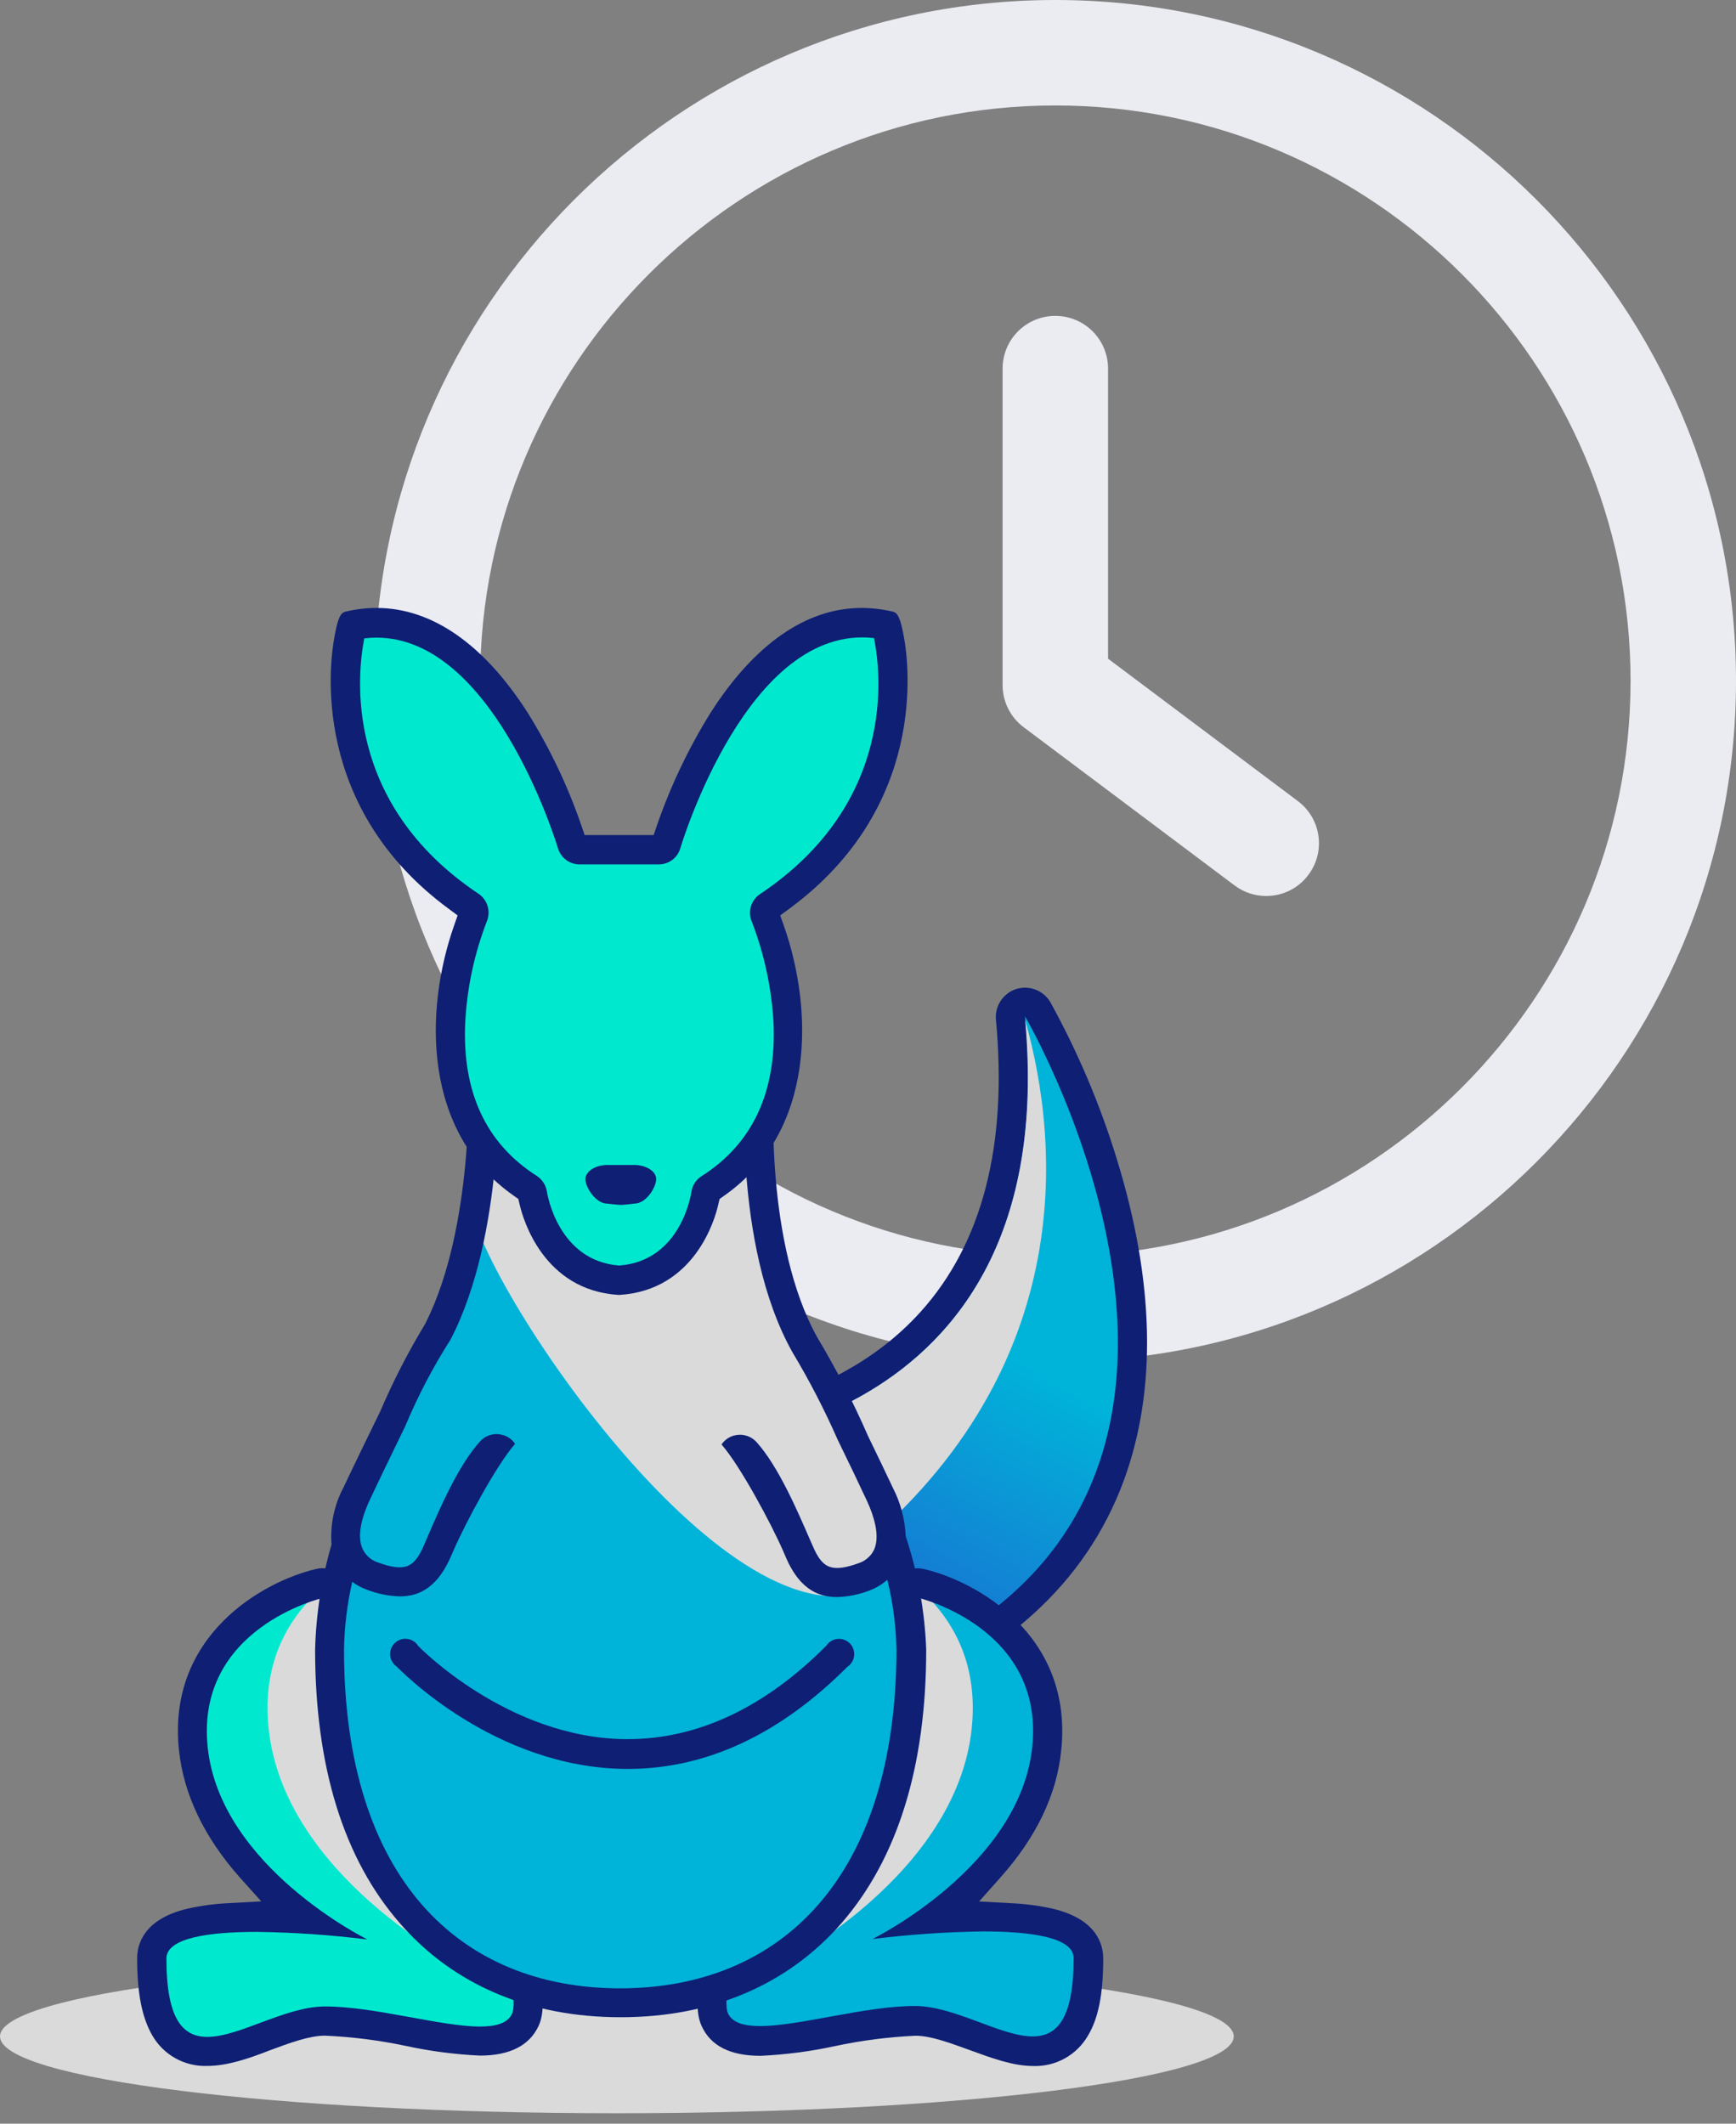 <svg width="139" height="170" viewBox="0 0 139 170" fill="none" xmlns="http://www.w3.org/2000/svg">
<rect x="0" y="0" width="139" height="170" fill="#808080" stroke="none"/>
<path d="M103.918 64.125L88.721 52.727V29.509C88.721 27.174 86.834 25.287 84.499 25.287C82.164 25.287 80.277 27.174 80.277 29.509V54.838C80.277 56.168 80.902 57.422 81.966 58.215L98.852 70.88C99.612 71.45 100.499 71.724 101.381 71.724C102.668 71.724 103.935 71.146 104.762 70.031C106.164 68.169 105.784 65.523 103.918 64.125Z" fill="#EBEBF2"/>
<path d="M84.5 0C54.447 0 30 24.447 30 54.5C30 84.553 54.447 109 84.5 109C114.553 109 139 84.553 139 54.5C139 24.447 114.553 0 84.5 0ZM84.5 100.557C59.108 100.557 38.443 79.892 38.443 54.5C38.443 29.108 59.108 8.443 84.5 8.443C109.897 8.443 130.557 29.108 130.557 54.5C130.557 79.892 109.893 100.557 84.5 100.557Z" fill="#EBEBF2"/>
<g style="mix-blend-mode:multiply">
<path d="M49.393 169.165C76.672 169.165 98.786 166.411 98.786 163.014C98.786 159.616 76.672 156.862 49.393 156.862C22.114 156.862 0 159.616 0 163.014C0 166.411 22.114 169.165 49.393 169.165Z" fill="#DADADB"/>
</g>
<path d="M83.14 80.788C83.032 80.601 82.876 80.446 82.689 80.339C82.502 80.232 82.289 80.177 82.074 80.179C81.945 80.178 81.818 80.198 81.696 80.24C81.427 80.323 81.194 80.497 81.038 80.733C80.883 80.968 80.814 81.25 80.844 81.531C81.824 91.885 79.705 100.033 74.552 105.758C66.848 114.315 54.813 114.547 54.673 114.547C54.441 114.543 54.212 114.605 54.013 114.727C53.815 114.849 53.656 115.025 53.555 115.235C53.454 115.444 53.415 115.678 53.442 115.909C53.47 116.14 53.563 116.359 53.711 116.538L68.212 135.071C68.327 135.22 68.475 135.341 68.644 135.423C68.813 135.506 68.998 135.548 69.186 135.546C69.326 135.546 69.464 135.521 69.595 135.473C79.51 131.947 86.039 126.094 88.956 118.079C95.01 101.452 83.627 81.622 83.14 80.788Z" fill="url(#paint0_linear)"/>
<path d="M89.408 92.737C88.073 88.397 86.296 84.205 84.103 80.228C83.896 79.874 83.599 79.581 83.244 79.377C82.888 79.173 82.485 79.065 82.075 79.064C81.832 79.064 81.589 79.101 81.356 79.174C80.853 79.339 80.419 79.67 80.126 80.112C79.834 80.554 79.698 81.082 79.743 81.61C80.687 91.653 78.659 99.522 73.713 105.009C66.295 113.231 54.778 113.414 54.662 113.414C54.225 113.419 53.797 113.547 53.428 113.782C53.059 114.017 52.763 114.351 52.573 114.745C52.383 115.139 52.307 115.579 52.353 116.014C52.4 116.449 52.566 116.863 52.835 117.209L67.337 135.76C67.641 136.147 68.059 136.43 68.532 136.567C69.005 136.705 69.509 136.691 69.974 136.527C80.212 132.873 86.948 126.783 89.999 118.469C92.642 111.222 92.447 102.567 89.408 92.737ZM82.1 81.409C82.1 81.409 105.462 121.417 69.212 134.31L54.687 115.777C54.687 115.777 85.297 115.515 82.075 81.409H82.1Z" fill="#0E1F74"/>
<g style="mix-blend-mode:multiply">
<path d="M82.085 81.665C84.936 91.739 86.288 110.107 67.779 124.821C67.779 124.821 65.654 125.303 62.621 125.93L54.703 115.777C54.703 115.777 85.131 115.509 82.085 81.665Z" fill="#DADADB"/>
</g>
<path d="M62.306 140.462C63.336 137.301 64.219 134.572 64.499 133.385C65.662 128.512 72.892 126.752 73.202 126.685L73.482 126.618L73.769 126.685C77.654 127.599 84.768 131.557 83.891 139.987C83.245 146.168 78.574 150.803 74.92 153.525C76.138 153.452 77.453 153.398 78.751 153.398C82.703 153.398 87.24 153.781 87.24 156.766C87.24 158.593 87.24 164.275 82.734 164.275C81.29 164.275 79.725 163.666 78.075 163.057C76.424 162.448 74.755 161.839 73.3 161.839C71.059 161.935 68.83 162.221 66.637 162.691C64.748 163.096 62.829 163.346 60.9 163.441C60.175 163.441 58.025 163.441 57.245 161.711C56.301 159.78 58.049 153.599 62.306 140.462Z" fill="url(#paint1_linear)"/>
<g style="mix-blend-mode:multiply">
<path d="M62.124 157.489L48.543 158.902C50.608 150.016 56.034 134.541 56.972 130.618C58.19 125.393 66.534 123.401 66.534 123.401C66.534 123.401 79.031 126.386 77.807 138.335C76.595 150.12 62.526 157.294 62.124 157.489Z" fill="#DADADB"/>
</g>
<path d="M56.182 162.186C56.907 163.775 58.466 164.567 60.902 164.567C62.897 164.474 64.882 164.216 66.834 163.794C68.963 163.338 71.127 163.059 73.302 162.959C74.557 162.959 76.146 163.568 77.687 164.123C79.362 164.732 81.092 165.383 82.736 165.383C83.618 165.412 84.491 165.2 85.263 164.771C86.034 164.342 86.674 163.712 87.115 162.947C87.962 161.534 88.333 159.573 88.333 156.772C88.333 155.645 87.809 153.629 84.307 152.794C83.204 152.548 82.081 152.4 80.951 152.35L78.394 152.21L80.099 150.297C82.974 147.076 84.624 143.647 84.971 140.102C85.933 130.906 78.211 126.594 74.008 125.607C73.833 125.563 73.653 125.541 73.472 125.54C73.292 125.541 73.112 125.564 72.937 125.607C72.096 125.802 64.709 127.69 63.411 133.129C63.137 134.274 62.193 137.093 61.255 140.084C56.243 155.535 55.208 160.072 56.182 162.186ZM65.695 133.671C66.688 129.481 73.472 127.885 73.472 127.885C73.472 127.885 83.65 130.278 82.651 139.852C81.652 149.427 69.861 155.218 69.861 155.218C72.795 154.854 75.748 154.651 78.704 154.609C82.45 154.609 85.964 155.06 85.964 156.741C85.964 161.613 84.636 163.014 82.687 163.014C80.111 163.014 76.433 160.578 73.253 160.578C69.288 160.578 64.008 162.186 60.853 162.186C59.568 162.186 58.636 161.918 58.289 161.169C57.114 158.611 64.696 137.861 65.695 133.671Z" fill="#0E1F74"/>
<path d="M37.01 140.462C35.986 137.301 35.103 134.572 34.817 133.385C33.66 128.512 26.424 126.752 26.12 126.685L25.84 126.618L25.553 126.685C21.668 127.599 14.554 131.557 15.431 139.987C16.077 146.174 20.754 150.809 24.421 153.532C23.203 153.458 21.887 153.404 20.584 153.404C16.631 153.404 12.094 153.787 12.094 156.772C12.094 158.599 12.094 164.281 16.607 164.281C18.044 164.281 19.609 163.672 21.266 163.063C22.922 162.454 24.585 161.845 26.035 161.845C28.288 161.939 30.529 162.225 32.734 162.698C34.623 163.103 36.542 163.353 38.471 163.447C39.202 163.447 41.352 163.447 42.125 161.717C43.015 159.78 41.267 153.599 37.01 140.462Z" fill="url(#paint2_linear)"/>
<g style="mix-blend-mode:multiply">
<path d="M37.146 157.489L50.771 158.902C48.718 150.016 43.237 134.541 42.335 130.618C41.117 125.393 32.78 123.401 32.78 123.401C32.78 123.401 20.282 126.386 21.506 138.335C22.718 150.12 36.787 157.294 37.146 157.489Z" fill="#DADADB"/>
</g>
<path d="M38.052 140.078C37.084 137.088 36.17 134.268 35.896 133.123C34.599 127.684 27.205 125.814 26.371 125.601C26.017 125.512 25.647 125.512 25.293 125.601C21.078 126.588 13.362 130.9 14.33 140.096C14.702 143.641 16.346 147.07 19.203 150.291L20.92 152.204L18.362 152.344C17.233 152.393 16.11 152.542 15.006 152.789C11.504 153.623 10.98 155.639 10.98 156.766C10.98 159.567 11.376 161.528 12.198 162.941C12.64 163.707 13.281 164.338 14.053 164.767C14.826 165.196 15.7 165.407 16.584 165.377C18.222 165.377 19.958 164.768 21.633 164.117C23.173 163.544 24.763 162.953 26.012 162.953C28.195 163.048 30.366 163.323 32.504 163.776C34.456 164.198 36.441 164.457 38.436 164.549C40.817 164.549 42.395 163.745 43.126 162.168C44.1 160.073 43.059 155.535 38.052 140.078ZM40.994 161.205C40.647 161.955 39.721 162.223 38.436 162.223C35.281 162.223 30.001 160.615 26.03 160.615C22.851 160.615 19.178 163.051 16.602 163.051C14.647 163.051 13.325 161.662 13.325 156.778C13.325 155.097 16.839 154.646 20.579 154.646C23.536 154.687 26.488 154.89 29.422 155.255C29.422 155.255 17.649 149.469 16.632 139.889C15.615 130.309 25.817 127.922 25.817 127.922C25.817 127.922 32.595 129.517 33.594 133.707C34.593 137.898 42.194 158.611 40.994 161.205Z" fill="#0E1F74"/>
<path d="M64.075 107.573C59.001 98.529 60.134 84.43 60.134 84.43H39.427C39.427 84.43 39.987 97.737 35.444 106.507C34.11 108.14 26.527 122.878 26.527 132.483C26.527 151.6 36.193 160.858 49.671 160.858C63.149 160.858 72.814 151.6 72.814 132.483C72.778 122.878 64.842 108.627 64.075 107.573Z" fill="url(#paint3_linear)"/>
<g style="mix-blend-mode:multiply">
<path d="M60.29 89.686H39.266C39.019 92.285 38.567 94.862 37.914 97.39C40.192 105.423 60.229 134.31 71.021 126.441C72.343 125.929 68.287 114.059 68.287 114.059C60.156 103.103 60.29 89.686 60.29 89.686Z" fill="#DADADB"/>
</g>
<path d="M50.289 141.6H50.027C39.582 141.472 32.091 133.731 31.756 133.402C31.608 133.299 31.484 133.164 31.395 133.007C31.305 132.85 31.252 132.675 31.238 132.495C31.224 132.315 31.251 132.134 31.316 131.965C31.381 131.796 31.482 131.644 31.613 131.52C31.744 131.395 31.901 131.302 32.073 131.245C32.245 131.189 32.427 131.172 32.606 131.194C32.785 131.217 32.957 131.279 33.109 131.377C33.261 131.474 33.39 131.604 33.486 131.758C33.553 131.831 40.624 139.109 50.052 139.218H50.259C55.85 139.218 61.221 136.703 66.161 131.739C66.26 131.588 66.392 131.461 66.546 131.367C66.701 131.274 66.875 131.215 67.055 131.197C67.234 131.179 67.416 131.2 67.587 131.261C67.757 131.322 67.912 131.419 68.04 131.547C68.168 131.675 68.265 131.83 68.326 132C68.386 132.171 68.408 132.353 68.39 132.532C68.372 132.712 68.314 132.886 68.22 133.041C68.126 133.195 67.999 133.327 67.848 133.426C62.446 138.847 56.532 141.6 50.289 141.6Z" fill="#0E1F74"/>
<path d="M72.516 122.97C72.462 121.63 72.117 120.319 71.505 119.127C70.933 117.909 70.232 116.453 69.495 114.936C68.32 112.24 66.973 109.622 65.463 107.098L65.427 107.037C61.261 99.516 61.907 87.737 61.992 86.421V86.379C61.992 86.299 61.992 86.22 61.992 86.135C61.998 85.515 61.76 84.917 61.327 84.472C60.895 84.027 60.304 83.771 59.684 83.76H39.866C39.55 83.76 39.238 83.825 38.948 83.948C38.657 84.072 38.395 84.253 38.176 84.48C37.958 84.708 37.787 84.977 37.674 85.272C37.562 85.566 37.509 85.881 37.521 86.196C37.521 86.312 37.959 98.194 34.08 105.904L34.049 105.977L34.007 106.038C32.662 108.264 31.474 110.579 30.45 112.969C29.384 115.156 28.318 117.342 27.508 119.06C26.759 120.464 26.425 122.053 26.546 123.64C25.747 126.373 25.305 129.198 25.23 132.044C25.23 141.43 27.52 148.817 32.033 153.97C36.297 158.879 42.387 161.479 49.696 161.479C57.004 161.479 63.058 158.879 67.358 153.97C71.871 148.787 74.161 141.399 74.161 132.044C74.045 128.957 73.492 125.901 72.516 122.97ZM49.647 159.165C36.784 159.165 27.545 150.315 27.545 132.044C27.577 130.22 27.797 128.403 28.203 126.624C28.545 126.88 28.922 127.085 29.323 127.233C30.173 127.573 31.076 127.76 31.991 127.787C33.16 127.787 34.853 127.458 36.09 124.62L36.315 124.109C37.259 121.928 39.762 117.251 41.242 115.582C41.164 115.463 41.072 115.355 40.968 115.259C40.791 115.099 40.584 114.977 40.359 114.9L40.085 114.827C39.785 114.77 39.475 114.792 39.186 114.89C38.897 114.988 38.638 115.159 38.434 115.387C36.699 117.312 35.231 120.698 34.171 123.171L33.952 123.682C33.184 125.442 32.496 125.911 30.151 125.034C29.895 124.935 29.661 124.785 29.463 124.594C29.265 124.402 29.108 124.173 29 123.92C28.635 123.024 28.848 121.691 29.61 120.065C30.371 118.438 31.4 116.319 32.429 114.206C33.445 111.775 34.668 109.436 36.084 107.214C40.426 98.834 39.89 86.111 39.89 86.111H59.684C59.684 86.111 58.6 99.601 63.448 108.243C64.801 110.499 66.011 112.839 67.071 115.247C67.93 117.007 68.746 118.706 69.404 120.119C70.062 121.532 70.324 122.769 70.117 123.646C70.094 123.758 70.062 123.868 70.019 123.975C69.945 124.15 69.847 124.314 69.727 124.462C69.578 124.639 69.404 124.793 69.209 124.919C69.101 124.986 68.987 125.043 68.868 125.089C66.523 125.96 65.823 125.497 65.068 123.737L64.842 123.225C63.77 120.753 62.297 117.36 60.579 115.442C60.374 115.214 60.114 115.043 59.824 114.945C59.534 114.847 59.224 114.825 58.922 114.882L58.654 114.949C58.295 115.076 57.985 115.315 57.771 115.631C59.251 117.306 61.761 121.983 62.705 124.157L62.93 124.675C64.148 127.513 65.859 127.842 67.023 127.842C67.939 127.816 68.845 127.628 69.696 127.288C70.191 127.091 70.648 126.811 71.048 126.459C71.5 128.296 71.745 130.178 71.779 132.069C71.749 150.315 62.51 159.165 49.647 159.165Z" fill="#0E1F74"/>
<path d="M70.005 123.95C69.931 124.127 69.832 124.292 69.711 124.44C69.832 124.292 69.931 124.127 70.005 123.95Z" fill="#0E1F74"/>
<path d="M58.9 114.857C58.808 114.873 58.717 114.896 58.629 114.925L58.9 114.857Z" fill="#0E1F74"/>
<path d="M40.367 114.894C40.276 114.864 40.184 114.839 40.09 114.82L40.367 114.894Z" fill="#0E1F74"/>
<g style="mix-blend-mode:multiply">
<path d="M40.367 114.894C40.276 114.864 40.184 114.839 40.09 114.82L40.367 114.894Z" fill="#DADADB"/>
</g>
<path d="M71.362 49.501C58.828 46.614 52.762 67.4 52.762 67.4H46.398C46.398 67.4 40.331 46.614 27.804 49.501C27.408 49.592 23.626 63.892 37.347 73.07C37.347 73.07 30.788 88.485 42.025 95.641C42.025 95.641 43.017 102.706 49.583 103.102C56.142 102.706 57.141 95.641 57.141 95.641C68.378 88.485 61.812 73.07 61.812 73.07C75.522 63.892 71.758 49.592 71.362 49.501Z" fill="url(#paint4_linear)"/>
<path d="M72.379 51.006C72.081 49.373 71.849 49.045 71.478 48.959C70.661 48.767 69.826 48.669 68.987 48.667C64.553 48.667 60.393 51.572 56.885 57.072C55.138 59.885 53.708 62.884 52.622 66.012L52.336 66.847H46.812L46.526 66.012C45.444 62.882 44.014 59.883 42.262 57.072C38.754 51.572 34.576 48.667 30.161 48.667C29.322 48.669 28.486 48.767 27.67 48.959C27.298 49.045 27.061 49.373 26.774 51.006C26.366 53.21 24.911 64.63 35.91 72.736L36.641 73.278L36.342 74.137C33.985 80.879 33.821 90.581 41.117 95.703L41.501 95.977L41.611 96.434C41.872 97.573 43.511 103.292 49.528 103.657H49.589C55.631 103.292 57.263 97.567 57.506 96.434L57.616 95.977L58 95.703C65.308 90.569 65.132 80.879 62.775 74.137L62.47 73.278L63.207 72.736C74.237 64.624 72.781 53.21 72.379 51.006ZM55.363 95.392C55.326 95.624 54.522 100.935 49.577 101.306C44.704 100.935 43.821 95.612 43.791 95.392C43.753 95.137 43.661 94.892 43.521 94.675C43.381 94.458 43.197 94.273 42.981 94.132C38.925 91.549 36.994 87.432 37.25 81.853C37.395 79.085 37.976 76.358 38.973 73.772C39.135 73.391 39.163 72.967 39.052 72.569C38.941 72.171 38.699 71.822 38.364 71.579C27.402 64.283 28.62 53.874 29.168 51.103C39.26 49.885 44.619 67.718 44.674 67.9C44.782 68.272 45.008 68.599 45.318 68.832C45.627 69.065 46.004 69.191 46.392 69.192H52.756C53.144 69.192 53.521 69.066 53.831 68.834C54.141 68.6 54.366 68.273 54.473 67.9C54.528 67.718 59.851 49.916 69.98 51.079C70.552 53.874 71.764 64.283 60.844 71.579C60.498 71.811 60.244 72.156 60.125 72.555C60.006 72.954 60.03 73.382 60.192 73.766C61.191 76.354 61.779 79.083 61.934 81.853C62.184 87.42 60.253 91.549 56.203 94.132C55.979 94.267 55.787 94.45 55.642 94.668C55.497 94.886 55.401 95.133 55.363 95.392Z" fill="#0E1F74"/>
<path d="M50.781 96.349C50.781 96.349 49.977 96.452 49.709 96.452C49.441 96.452 48.631 96.349 48.631 96.349C47.663 96.349 46.871 95.009 46.871 94.388C46.871 93.779 47.663 93.255 48.631 93.255H50.781C51.749 93.255 52.541 93.766 52.541 94.388C52.541 95.009 51.768 96.349 50.781 96.349Z" fill="#0E1F74"/>
<defs>
<linearGradient id="paint0_linear" x1="77.171" y1="106.538" x2="61.933" y2="133.543" gradientUnits="userSpaceOnUse">
<stop stop-color="#00B3D9"/>
<stop offset="1" stop-color="#225ACF"/>
</linearGradient>
<linearGradient id="paint1_linear" x1="3456.16" y1="7161.29" x2="4188.47" y2="5903.06" gradientUnits="userSpaceOnUse">
<stop offset="0.14" stop-color="#00E9CF"/>
<stop offset="1" stop-color="#00B3D9"/>
</linearGradient>
<linearGradient id="paint2_linear" x1="1824.8" y1="5808.82" x2="441.358" y2="6850.59" gradientUnits="userSpaceOnUse">
<stop offset="0.14" stop-color="#00E9CF"/>
<stop offset="1" stop-color="#00B3D9"/>
</linearGradient>
<linearGradient id="paint3_linear" x1="2701.45" y1="11090.1" x2="5525.42" y2="9423.19" gradientUnits="userSpaceOnUse">
<stop offset="0.14" stop-color="#00E9CF"/>
<stop offset="1" stop-color="#00B3D9"/>
</linearGradient>
<linearGradient id="paint4_linear" x1="2761.32" y1="-429.737" x2="5567.28" y2="3196.25" gradientUnits="userSpaceOnUse">
<stop offset="0.14" stop-color="#00E9CF"/>
<stop offset="1" stop-color="#00B3D9"/>
</linearGradient>
</defs>
</svg>
